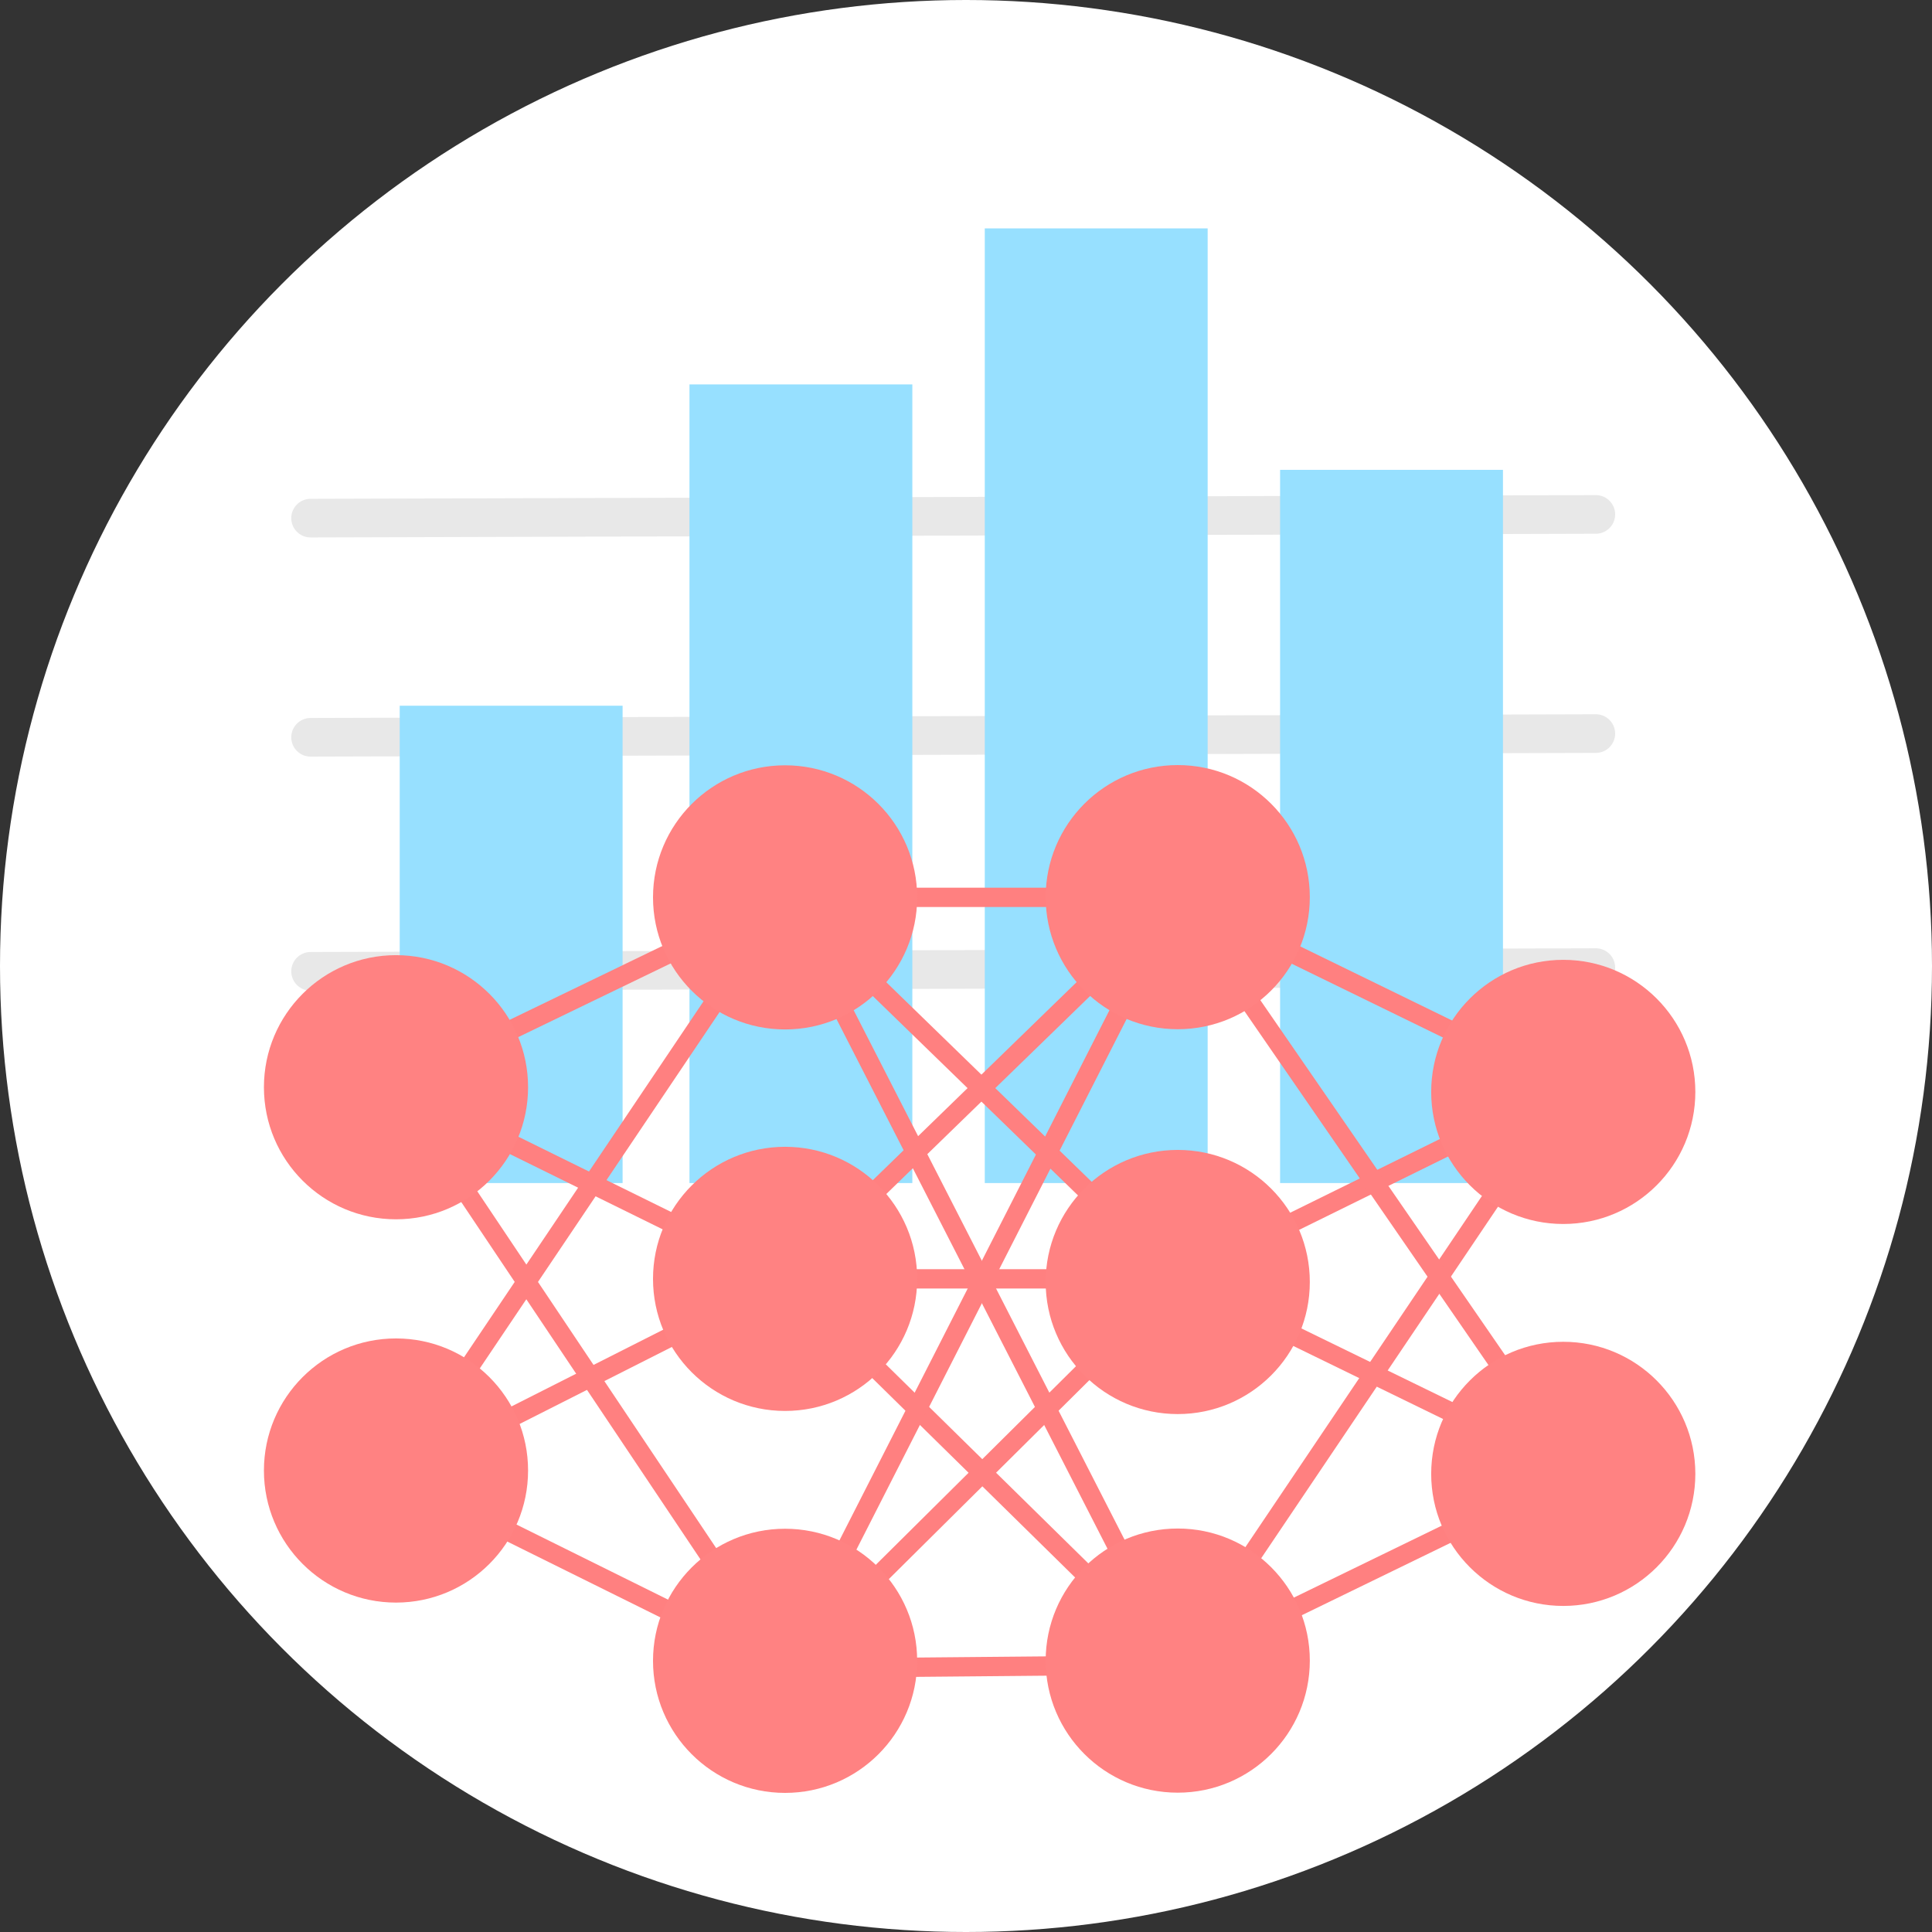 <?xml version="1.0" standalone="no"?><!-- Generator: Gravit.io --><svg xmlns="http://www.w3.org/2000/svg" xmlns:xlink="http://www.w3.org/1999/xlink" style="isolation:isolate" viewBox="0 0 500 500" width="500" height="500"><rect x="0" y="0" width="500" height="500" fill="#333333" stroke="none"/><defs><clipPath id="_clipPath_BWEdTBOQUXQt2MsXgnJVET3A9dmk6kTA"><rect width="500" height="500"/></clipPath></defs><g clip-path="url(#_clipPath_BWEdTBOQUXQt2MsXgnJVET3A9dmk6kTA)"><circle vector-effect="non-scaling-stroke" cx="250" cy="250" r="250" fill="rgb(255,255,255)"/><line x1="80.376" y1="190.812" x2="413" y2="189.85" vector-effect="non-scaling-stroke" stroke-width="10" stroke="rgb(232,232,232)" stroke-linejoin="miter" stroke-linecap="round" stroke-miterlimit="3"/><line x1="80.376" y1="134.092" x2="413" y2="133.131" vector-effect="non-scaling-stroke" stroke-width="10" stroke="rgb(232,232,232)" stroke-linejoin="miter" stroke-linecap="round" stroke-miterlimit="3"/><line x1="80.376" y1="251.376" x2="413" y2="250.415" vector-effect="non-scaling-stroke" stroke-width="10" stroke="rgb(232,232,232)" stroke-linejoin="miter" stroke-linecap="round" stroke-miterlimit="3"/><rect x="103.448" y="182.64" width="57.68" height="123.532" transform="matrix(1,0,0,1,0,0)" fill="rgb(151,224,255)"/><rect x="178.433" y="99.484" width="57.68" height="206.688" transform="matrix(1,0,0,1,0,0)" fill="rgb(151,224,255)"/><rect x="254.859" y="59.108" width="57.68" height="247.065" transform="matrix(1,0,0,1,0,0)" fill="rgb(151,224,255)"/><rect x="331.286" y="121.595" width="57.68" height="184.578" transform="matrix(1,0,0,1,0,0)" fill="rgb(151,224,255)"/><line x1="101.561" y1="281.374" x2="203.18" y2="232.239" vector-effect="non-scaling-stroke" stroke-width="5" stroke="rgb(255,128,128)" stroke-linejoin="miter" stroke-linecap="round" stroke-miterlimit="3"/><line x1="304.799" y1="232.239" x2="203.18" y2="232.239" vector-effect="non-scaling-stroke" stroke-width="5" stroke="rgb(255,128,128)" stroke-linejoin="miter" stroke-linecap="round" stroke-miterlimit="3"/><line x1="304.799" y1="330.971" x2="203.18" y2="232.239" vector-effect="non-scaling-stroke" stroke-width="5" stroke="rgb(255,128,128)" stroke-linejoin="miter" stroke-linecap="round" stroke-miterlimit="3"/><line x1="304.799" y1="430.858" x2="203.18" y2="232.239" vector-effect="non-scaling-stroke" stroke-width="5" stroke="rgb(255,128,128)" stroke-linejoin="miter" stroke-linecap="round" stroke-miterlimit="3"/><line x1="304.799" y1="430.858" x2="203.18" y2="330.971" vector-effect="non-scaling-stroke" stroke-width="5" stroke="rgb(255,128,128)" stroke-linejoin="miter" stroke-linecap="round" stroke-miterlimit="3"/><line x1="304.799" y1="430.858" x2="203.18" y2="431.782" vector-effect="non-scaling-stroke" stroke-width="5" stroke="rgb(255,128,128)" stroke-linejoin="miter" stroke-linecap="round" stroke-miterlimit="3"/><line x1="304.799" y1="430.858" x2="407.343" y2="380.972" vector-effect="non-scaling-stroke" stroke-width="5" stroke="rgb(255,128,128)" stroke-linejoin="miter" stroke-linecap="round" stroke-miterlimit="3"/><line x1="304.799" y1="430.858" x2="405.495" y2="281.374" vector-effect="non-scaling-stroke" stroke-width="5" stroke="rgb(255,128,128)" stroke-linejoin="miter" stroke-linecap="round" stroke-miterlimit="3"/><line x1="304.799" y1="330.971" x2="405.495" y2="281.374" vector-effect="non-scaling-stroke" stroke-width="5" stroke="rgb(255,128,128)" stroke-linejoin="miter" stroke-linecap="round" stroke-miterlimit="3"/><line x1="304.799" y1="330.971" x2="407.343" y2="380.972" vector-effect="non-scaling-stroke" stroke-width="5" stroke="rgb(255,128,128)" stroke-linejoin="miter" stroke-linecap="round" stroke-miterlimit="3"/><line x1="304.799" y1="232.239" x2="407.343" y2="380.972" vector-effect="non-scaling-stroke" stroke-width="5" stroke="rgb(255,128,128)" stroke-linejoin="miter" stroke-linecap="round" stroke-miterlimit="3"/><line x1="304.799" y1="232.239" x2="405.495" y2="281.374" vector-effect="non-scaling-stroke" stroke-width="5" stroke="rgb(255,128,128)" stroke-linejoin="miter" stroke-linecap="round" stroke-miterlimit="3"/><line x1="304.799" y1="330.971" x2="203.18" y2="431.782" vector-effect="non-scaling-stroke" stroke-width="5" stroke="rgb(255,128,128)" stroke-linejoin="miter" stroke-linecap="round" stroke-miterlimit="3"/><line x1="304.799" y1="232.239" x2="203.18" y2="431.782" vector-effect="non-scaling-stroke" stroke-width="5" stroke="rgb(255,128,128)" stroke-linejoin="miter" stroke-linecap="round" stroke-miterlimit="3"/><line x1="304.799" y1="232.239" x2="203.18" y2="330.971" vector-effect="non-scaling-stroke" stroke-width="5" stroke="rgb(255,128,128)" stroke-linejoin="miter" stroke-linecap="round" stroke-miterlimit="3"/><line x1="304.799" y1="330.971" x2="203.18" y2="330.971" vector-effect="non-scaling-stroke" stroke-width="5" stroke="rgb(255,128,128)" stroke-linejoin="miter" stroke-linecap="round" stroke-miterlimit="3"/><line x1="102.485" y1="281.374" x2="203.18" y2="330.971" vector-effect="non-scaling-stroke" stroke-width="5" stroke="rgb(255,128,128)" stroke-linejoin="miter" stroke-linecap="round" stroke-miterlimit="3"/><line x1="102.485" y1="281.374" x2="203.18" y2="431.782" vector-effect="non-scaling-stroke" stroke-width="5" stroke="rgb(255,128,128)" stroke-linejoin="miter" stroke-linecap="round" stroke-miterlimit="3"/><line x1="102.485" y1="381.896" x2="203.18" y2="431.782" vector-effect="non-scaling-stroke" stroke-width="5" stroke="rgb(255,128,128)" stroke-linejoin="miter" stroke-linecap="round" stroke-miterlimit="3"/><line x1="102.485" y1="381.896" x2="203.18" y2="330.971" vector-effect="non-scaling-stroke" stroke-width="5" stroke="rgb(255,128,128)" stroke-linejoin="miter" stroke-linecap="round" stroke-miterlimit="3"/><line x1="102.485" y1="381.896" x2="203.18" y2="232.239" vector-effect="non-scaling-stroke" stroke-width="5" stroke="rgb(255,128,128)" stroke-linejoin="miter" stroke-linecap="round" stroke-miterlimit="3"/><circle vector-effect="non-scaling-stroke" cx="203.18" cy="232.239" r="34.181" fill="rgb(255,130,130)"/><circle vector-effect="non-scaling-stroke" cx="203.18" cy="330.971" r="34.181" fill="rgb(255,130,130)"/><circle vector-effect="non-scaling-stroke" cx="102.485" cy="281.374" r="34.181" fill="rgb(255,130,130)"/><circle vector-effect="non-scaling-stroke" cx="102.485" cy="380.568" r="34.181" fill="rgb(255,130,130)"/><circle vector-effect="non-scaling-stroke" cx="203.18" cy="429.819" r="34.181" fill="rgb(255,130,130)"/><circle vector-effect="non-scaling-stroke" cx="304.799" cy="232.181" r="34.181" fill="rgb(255,130,130)"/><circle vector-effect="non-scaling-stroke" cx="304.799" cy="331.779" r="34.181" fill="rgb(255,130,130)"/><circle vector-effect="non-scaling-stroke" cx="304.799" cy="429.761" r="34.181" fill="rgb(255,130,130)"/><circle vector-effect="non-scaling-stroke" cx="404.571" cy="282.586" r="34.181" fill="rgb(255,130,130)"/><circle vector-effect="non-scaling-stroke" cx="404.571" cy="381.434" r="34.181" fill="rgb(255,130,130)"/></g></svg>